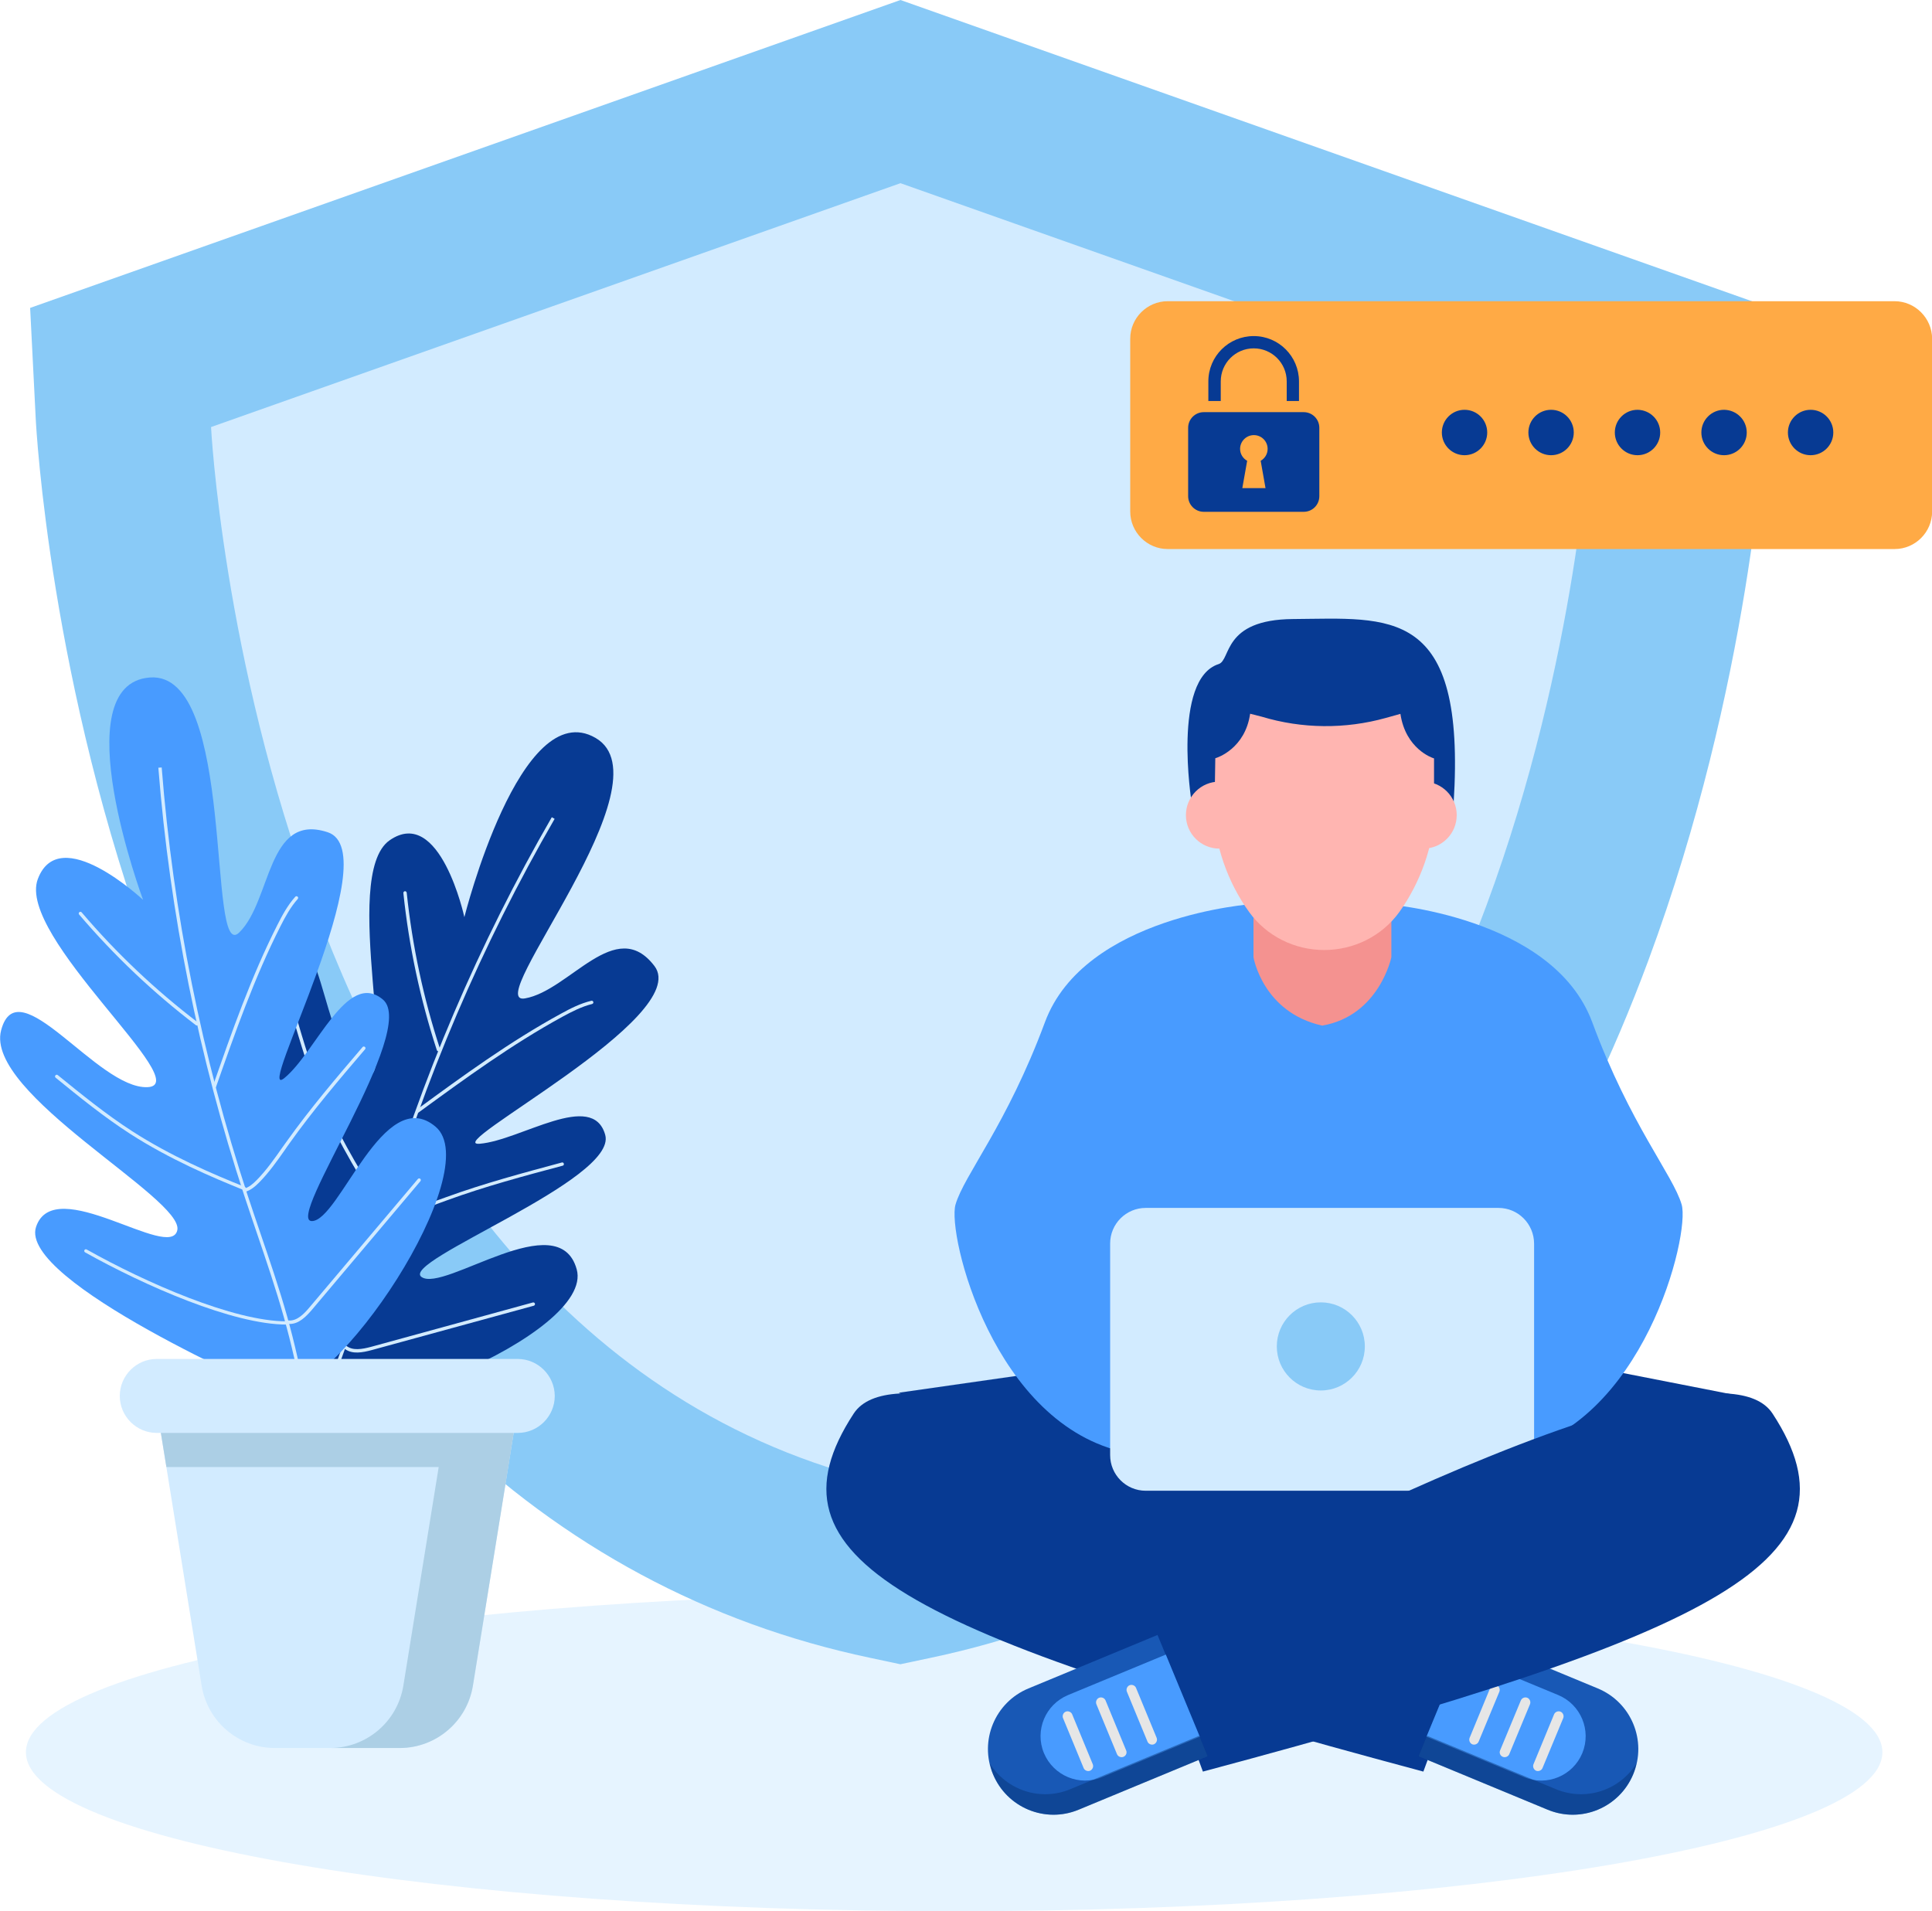 <svg width="186" height="184" viewBox="0 0 186 184" fill="none" xmlns="http://www.w3.org/2000/svg">
<g clip-path="url(#clip0_34_3982)">
<path opacity="0.56" d="M91.86 184.012C141.215 184.012 181.225 177.159 181.225 168.705C181.225 160.252 141.215 153.399 91.86 153.399C42.505 153.399 2.495 160.252 2.495 168.705C2.495 177.159 42.505 184.012 91.86 184.012Z" fill="#D2EBFF"/>
<path d="M83.754 159.612C52.418 153.005 28.531 129.8 14.683 92.484C4.835 65.91 3.486 41.319 3.438 40.279L2.901 29.645L86.691 0L170.481 29.645L169.944 40.279C169.896 41.307 168.547 65.91 158.687 92.484C144.839 129.788 120.964 153.005 89.616 159.612L86.679 160.234L83.754 159.612Z" fill="#89CAF7"/>
<path d="M153.064 41.116L86.691 17.637L20.318 41.116C20.318 41.116 24.818 130.099 86.691 143.135C148.576 130.099 153.064 41.116 153.064 41.116Z" fill="#D2EBFF"/>
<path d="M86.536 134.09L116.965 129.74H143.717L167.628 134.424L126.491 155.179L86.536 134.09Z" fill="#073A93"/>
<path d="M142.392 156.016C142.392 156.016 88.553 126.395 82.19 136.097C73.01 150.125 87.037 157.187 137.032 170.569L142.392 156.016Z" fill="#073A93"/>
<path d="M157.242 170.82C158.579 167.594 157.051 163.902 153.828 162.564L141.401 157.414L136.578 169.088L149.005 174.238C152.217 175.576 155.905 174.047 157.242 170.82Z" fill="#1858B5"/>
<path d="M140.601 159.302L150.008 163.197C152.193 164.105 153.231 166.602 152.336 168.789C151.429 170.976 148.922 172.015 146.737 171.107L137.33 167.212L140.601 159.302Z" fill="#489BFF"/>
<path opacity="0.45" d="M137.378 167.116L149.805 172.266C152.694 173.461 155.941 172.35 157.541 169.793C157.457 170.139 157.374 170.486 157.23 170.82C155.893 174.047 152.205 175.576 148.982 174.238L136.554 169.088L137.378 167.116Z" fill="#063272"/>
<path d="M141.485 167.319L143.466 162.516C143.562 162.277 143.848 162.157 144.087 162.253C144.326 162.349 144.445 162.635 144.35 162.874L142.356 167.678C142.261 167.917 141.974 168.036 141.735 167.941C141.509 167.833 141.389 167.558 141.485 167.319Z" fill="#E6E6E6"/>
<path d="M144.421 168.526L146.415 163.723C146.51 163.484 146.797 163.364 147.036 163.46C147.274 163.556 147.394 163.842 147.298 164.081L145.305 168.885C145.209 169.124 144.923 169.243 144.684 169.148C144.433 169.052 144.314 168.765 144.421 168.526Z" fill="#E6E6E6"/>
<path d="M147.632 169.864L149.614 165.061C149.71 164.822 149.996 164.703 150.235 164.798C150.474 164.894 150.593 165.181 150.498 165.419L148.504 170.223C148.408 170.462 148.122 170.581 147.883 170.486C147.656 170.378 147.537 170.103 147.632 169.864Z" fill="#E6E6E6"/>
<path d="M161.898 115.975C161.074 113.131 156.944 108.304 153.291 98.422C149.483 88.146 133.248 87.035 133.248 87.035L126.945 90.405L120.642 87.035C120.642 87.035 104.406 88.146 100.598 98.422C96.933 108.304 92.815 113.131 91.991 115.975C91.168 118.819 95.632 137.244 108.465 139.861H126.443H127.422H145.4C158.257 137.256 162.734 118.831 161.898 115.975Z" fill="#489BFF"/>
<path d="M133.952 87.107V92.161C133.952 92.161 132.782 97.801 127.291 98.745C121.561 97.467 120.677 92.161 120.677 92.161V87.107H133.952Z" fill="#F49290"/>
<path d="M114.709 77.177C114.709 77.177 112.834 65.372 117.323 63.938C118.541 63.544 117.657 59.648 124.486 59.601C133.809 59.541 141.162 58.274 139.945 77.345L114.709 77.177Z" fill="#073A93"/>
<path d="M120.618 78.48C120.618 76.7 119.173 75.254 117.395 75.254C115.616 75.254 114.171 76.7 114.171 78.48C114.171 80.26 115.616 81.706 117.395 81.706C119.173 81.706 120.618 80.26 120.618 78.48Z" fill="#FFB5B1"/>
<path d="M140.243 78.48C140.243 76.7 138.799 75.254 137.02 75.254C135.241 75.254 133.797 76.7 133.797 78.48C133.797 80.26 135.241 81.706 137.02 81.706C138.811 81.706 140.243 80.26 140.243 78.48Z" fill="#FFB5B1"/>
<path d="M138.047 73.019L138.035 73.007C138.035 73.007 138.035 73.007 138.023 73.007C137.891 72.971 135.325 72.111 134.823 68.73L133.415 69.124C129.511 70.211 125.357 70.175 121.477 69.004L120.355 68.718C119.866 72.099 117.168 72.959 117.024 72.995H117.001L116.917 78.229C116.917 81.276 118.194 84.968 120.26 87.812C121.931 90.13 124.641 91.468 127.482 91.468C130.335 91.468 133.045 90.13 134.716 87.812C136.769 84.968 138.059 81.264 138.059 78.229V73.019H138.047Z" fill="#FFB5B1"/>
<path d="M144.254 116.298H110.304C108.417 116.298 106.877 117.827 106.877 119.727V140.1C106.877 141.988 108.405 143.529 110.304 143.529H144.266C146.152 143.529 147.692 142 147.692 140.1V119.727C147.68 117.827 146.152 116.298 144.254 116.298Z" fill="#D2EBFF"/>
<path d="M127.159 133.875C129.5 133.875 131.397 131.975 131.397 129.633C131.397 127.29 129.5 125.391 127.159 125.391C124.819 125.391 122.922 127.29 122.922 129.633C122.922 131.975 124.819 133.875 127.159 133.875Z" fill="#89CAF7"/>
<path d="M110.447 156.016C110.447 156.016 164.285 126.395 170.648 136.097C179.828 150.125 165.802 157.187 115.807 170.569L110.447 156.016Z" fill="#073A93"/>
<path d="M95.596 170.82C94.259 167.594 95.787 163.902 99.01 162.564L111.438 157.414L116.26 169.088L103.833 174.238C100.622 175.576 96.933 174.047 95.596 170.82Z" fill="#1858B5"/>
<path d="M115.508 167.212L106.101 171.107C103.917 172.015 101.41 170.964 100.503 168.789C99.595 166.602 100.646 164.105 102.831 163.197L112.237 159.302L115.508 167.212Z" fill="#489BFF"/>
<path opacity="0.45" d="M115.46 167.116L103.033 172.266C100.145 173.461 96.897 172.35 95.298 169.793C95.381 170.139 95.465 170.486 95.608 170.82C96.945 174.047 100.634 175.576 103.857 174.238L116.284 169.088L115.46 167.116Z" fill="#063272"/>
<path d="M111.354 167.319L109.372 162.516C109.277 162.277 108.99 162.157 108.752 162.253C108.513 162.349 108.394 162.635 108.489 162.874L110.471 167.678C110.566 167.917 110.853 168.036 111.091 167.941C111.33 167.833 111.45 167.558 111.354 167.319Z" fill="#E6E6E6"/>
<path d="M108.417 168.526L106.436 163.723C106.34 163.484 106.054 163.364 105.815 163.46C105.576 163.556 105.457 163.842 105.552 164.081L107.534 168.885C107.629 169.124 107.916 169.243 108.155 169.148C108.405 169.052 108.525 168.765 108.417 168.526Z" fill="#E6E6E6"/>
<path d="M105.206 169.864L103.224 165.061C103.129 164.822 102.842 164.703 102.604 164.798C102.365 164.894 102.246 165.181 102.341 165.419L104.323 170.223C104.418 170.462 104.705 170.581 104.943 170.486C105.182 170.378 105.302 170.103 105.206 169.864Z" fill="#E6E6E6"/>
<path d="M28.292 134.472C28.292 134.472 14.027 111.674 18.444 108.376C22.861 105.078 27.182 118.497 29.45 116.334C31.706 114.183 21.583 95.017 26.358 90.895C31.145 86.772 30.787 100.765 34.846 103.369C38.905 105.974 32.65 84.299 37.508 80.906C42.367 77.524 44.706 88.302 44.706 88.302C44.706 88.302 50.09 66.842 57.337 71.048C64.583 75.254 46.222 96.869 50.532 96.128C54.842 95.388 59.27 88.099 63.007 93.01C66.743 97.921 42.259 110.443 46.187 110.12C50.114 109.798 57.062 104.923 58.268 109.272C59.473 113.61 38.403 121.448 40.588 122.953C42.773 124.459 53.791 115.94 55.522 122.213C57.265 128.462 32.661 138.451 28.292 134.472Z" fill="#073A93"/>
<path d="M26.561 143.374C29.223 138.929 31.444 134.114 33.163 129.047C34.07 126.383 34.834 123.635 35.586 120.97C35.92 119.763 36.267 118.544 36.613 117.338C40.54 103.859 46.103 90.847 53.123 78.683L53.397 78.838C46.378 90.978 40.839 103.955 36.911 117.421C36.565 118.628 36.219 119.835 35.885 121.054C35.133 123.718 34.368 126.478 33.461 129.143C31.73 134.233 29.51 139.072 26.836 143.541L26.561 143.374Z" fill="#D2EBFF"/>
<path d="M42.116 101.195C42.092 101.171 42.068 101.147 42.056 101.111C40.457 96.212 39.37 91.122 38.833 85.984C38.821 85.9 38.893 85.817 38.976 85.805C39.06 85.793 39.144 85.864 39.155 85.948C39.693 91.062 40.767 96.128 42.367 101.003C42.391 101.087 42.343 101.183 42.259 101.207C42.211 101.23 42.152 101.219 42.116 101.195Z" fill="#D2EBFF"/>
<path d="M40.11 107.109C40.098 107.097 40.087 107.085 40.075 107.074C40.027 107.002 40.039 106.906 40.11 106.846C44.527 103.608 49.099 100.275 54.006 97.598C54.901 97.108 55.868 96.606 56.931 96.355C57.014 96.332 57.109 96.391 57.121 96.475C57.145 96.558 57.086 96.642 57.002 96.666C55.987 96.917 55.044 97.407 54.161 97.885C49.279 100.549 44.718 103.883 40.301 107.109C40.242 107.145 40.17 107.145 40.11 107.109Z" fill="#D2EBFF"/>
<path d="M36.923 116.824C36.911 116.812 36.887 116.8 36.876 116.776C35.013 113.968 32.65 110.216 30.954 106.153C29.797 103.381 28.937 100.454 28.101 97.622C28.078 97.538 28.125 97.443 28.209 97.419C28.292 97.395 28.388 97.443 28.412 97.526C29.247 100.346 30.107 103.262 31.253 106.022C32.948 110.061 35.288 113.789 37.15 116.585C37.198 116.656 37.174 116.764 37.102 116.812C37.043 116.859 36.971 116.859 36.923 116.824Z" fill="#D2EBFF"/>
<path d="M36.876 116.967C36.816 116.931 36.792 116.848 36.816 116.776C36.852 116.692 36.935 116.645 37.019 116.68C37.472 116.848 37.974 116.776 38.463 116.692C39.764 116.441 41.042 115.963 42.271 115.509C42.498 115.426 42.725 115.342 42.964 115.259C46.605 113.932 50.413 112.917 54.09 111.925C54.173 111.901 54.269 111.949 54.281 112.044C54.304 112.128 54.257 112.224 54.161 112.235C50.484 113.215 46.688 114.231 43.059 115.557C42.832 115.641 42.605 115.725 42.367 115.808C41.125 116.274 39.836 116.752 38.511 117.003C38.01 117.099 37.425 117.17 36.899 116.979C36.899 116.991 36.887 116.979 36.876 116.967Z" fill="#D2EBFF"/>
<path d="M32.972 129.788C28.71 126.849 23.828 118.951 20.939 113.072C20.903 112.988 20.927 112.893 21.01 112.857C21.094 112.821 21.189 112.845 21.225 112.928C24.102 118.771 28.949 126.622 33.163 129.525C33.234 129.573 33.258 129.681 33.199 129.752C33.139 129.812 33.044 129.836 32.972 129.788Z" fill="#D2EBFF"/>
<path d="M33.246 129.908C33.211 129.884 33.175 129.848 33.139 129.824C33.067 129.764 33.055 129.669 33.115 129.597C33.175 129.525 33.282 129.525 33.342 129.573C33.951 130.063 34.846 129.908 35.741 129.669L51.296 125.403C51.38 125.379 51.475 125.427 51.499 125.51C51.523 125.594 51.475 125.69 51.392 125.714L35.813 129.979C34.894 130.23 33.951 130.397 33.246 129.908Z" fill="#D2EBFF"/>
<path d="M26.394 134.054C26.394 134.054 1.707 123.348 3.474 118.114C5.241 112.881 16.426 121.496 17.071 118.437C17.715 115.378 -1.504 105.317 0.107 99.199C1.719 93.081 9.359 104.839 14.182 104.672C19.005 104.516 1.552 90.178 3.641 84.634C5.73 79.077 13.776 86.641 13.776 86.641C13.776 86.641 6.052 65.874 14.421 65.229C22.789 64.583 19.888 92.842 23.028 89.784C26.167 86.725 25.678 78.193 31.551 80.129C37.425 82.065 24.317 106.285 27.373 103.799C30.429 101.302 33.401 93.332 36.863 96.236C40.325 99.139 27.373 117.565 30.023 117.565C32.673 117.565 36.935 104.277 41.925 108.471C46.903 112.642 32.267 134.854 26.394 134.054Z" fill="#489BFF"/>
<path d="M30.011 142.382C29.689 137.208 28.782 131.975 27.325 126.813C26.561 124.101 25.642 121.4 24.747 118.771C24.341 117.577 23.935 116.382 23.541 115.187C19.148 101.828 16.355 87.943 15.244 73.915L15.567 73.892C16.665 87.884 19.458 101.744 23.84 115.079C24.233 116.274 24.639 117.469 25.045 118.664C25.941 121.293 26.872 124.005 27.636 126.717C29.092 131.903 29.999 137.161 30.322 142.358L30.011 142.382Z" fill="#D2EBFF"/>
<path d="M18.945 98.733C18.909 98.733 18.873 98.721 18.85 98.697C14.743 95.567 10.971 91.982 7.616 88.051C7.557 87.979 7.569 87.884 7.64 87.824C7.712 87.764 7.807 87.776 7.867 87.848C11.198 91.767 14.97 95.328 19.053 98.446C19.124 98.506 19.136 98.602 19.088 98.673C19.041 98.721 18.993 98.733 18.945 98.733Z" fill="#D2EBFF"/>
<path d="M20.64 104.767C20.628 104.767 20.604 104.767 20.592 104.755C20.509 104.731 20.461 104.636 20.497 104.552C22.311 99.378 24.186 94.013 26.716 89.031C27.182 88.111 27.695 87.155 28.424 86.342C28.483 86.27 28.591 86.27 28.65 86.33C28.722 86.39 28.722 86.486 28.662 86.557C27.97 87.334 27.456 88.278 27.003 89.174C24.484 94.145 22.61 99.486 20.795 104.66C20.771 104.72 20.712 104.767 20.64 104.767Z" fill="#D2EBFF"/>
<path d="M23.517 114.589C23.493 114.589 23.481 114.589 23.457 114.577C20.33 113.323 16.259 111.566 12.546 109.176C10.016 107.551 7.652 105.628 5.36 103.764C5.288 103.704 5.276 103.608 5.336 103.537C5.396 103.465 5.491 103.453 5.563 103.513C7.843 105.365 10.207 107.288 12.726 108.913C16.414 111.291 20.461 113.036 23.577 114.279C23.66 114.314 23.696 114.41 23.66 114.494C23.636 114.553 23.577 114.589 23.517 114.589Z" fill="#D2EBFF"/>
<path d="M23.553 114.745C23.481 114.745 23.422 114.697 23.398 114.625C23.374 114.541 23.422 114.446 23.517 114.434C23.983 114.314 24.365 113.968 24.711 113.621C25.642 112.677 26.43 111.554 27.182 110.479C27.325 110.276 27.468 110.073 27.612 109.881C29.868 106.715 32.422 103.716 34.906 100.812C34.965 100.741 35.061 100.741 35.132 100.8C35.204 100.86 35.204 100.956 35.144 101.027C32.673 103.919 30.119 106.918 27.874 110.073C27.731 110.276 27.588 110.467 27.456 110.67C26.692 111.757 25.905 112.881 24.95 113.848C24.591 114.207 24.15 114.601 23.613 114.745C23.589 114.733 23.565 114.745 23.553 114.745Z" fill="#D2EBFF"/>
<path d="M27.6 127.53C22.419 127.53 13.908 123.778 8.189 120.576C8.118 120.528 8.082 120.432 8.13 120.36C8.177 120.277 8.273 120.253 8.345 120.301C14.027 123.491 22.479 127.219 27.6 127.219C27.683 127.219 27.755 127.291 27.755 127.374C27.755 127.458 27.683 127.53 27.6 127.53Z" fill="#D2EBFF"/>
<path d="M27.898 127.47C27.85 127.47 27.803 127.47 27.755 127.458C27.671 127.446 27.6 127.375 27.612 127.279C27.624 127.195 27.707 127.124 27.791 127.136C28.567 127.195 29.223 126.562 29.82 125.845L40.23 113.514C40.289 113.442 40.385 113.442 40.456 113.49C40.528 113.55 40.528 113.645 40.48 113.717L30.059 126.072C29.438 126.801 28.758 127.47 27.898 127.47Z" fill="#D2EBFF"/>
<path d="M15.471 137.865L19.411 162.289C19.972 165.754 22.956 168.299 26.466 168.299H38.475C41.985 168.299 44.969 165.754 45.53 162.289L49.469 137.865H15.471Z" fill="#D2EBFF"/>
<path d="M49.469 137.865H42.773H15.471L16.02 141.247H42.235L38.833 162.289C38.272 165.754 35.288 168.299 31.778 168.299H38.475C41.985 168.299 44.969 165.754 45.53 162.289L48.932 141.247L49.469 137.865Z" fill="#ACCFE5"/>
<path d="M49.84 130.84H15.089C13.131 130.84 11.532 132.441 11.532 134.4C11.532 136.36 13.131 137.961 15.089 137.961H49.852C51.809 137.961 53.409 136.36 53.409 134.4C53.397 132.441 51.797 130.84 49.84 130.84Z" fill="#D2EBFF"/>
<path d="M182.395 29H112.416C110.435 29 108.811 30.625 108.811 32.608V49.253C108.811 51.236 110.435 52.862 112.416 52.862H182.407C184.388 52.862 186.012 51.236 186.012 49.253V32.608C186 30.625 184.376 29 182.395 29Z" fill="#FFAA45"/>
<path d="M125.512 49.277H115.89C115.067 49.277 114.386 48.608 114.386 47.772V41.188C114.386 40.363 115.055 39.682 115.89 39.682H125.512C126.336 39.682 127.016 40.351 127.016 41.188V47.772C127.016 48.608 126.348 49.277 125.512 49.277Z" fill="#073A93"/>
<path d="M125.07 38.607H123.877V36.719C123.877 34.962 122.456 33.54 120.701 33.54C118.946 33.54 117.526 34.962 117.526 36.719V38.607H116.332V36.719C116.332 34.305 118.29 32.357 120.701 32.357C123.113 32.357 125.058 34.317 125.058 36.719V38.607H125.07Z" fill="#073A93"/>
<path d="M122.038 43.219C122.038 42.478 121.441 41.893 120.713 41.893C119.985 41.893 119.388 42.49 119.388 43.219C119.388 43.709 119.663 44.139 120.069 44.366L119.603 46.995H121.835L121.37 44.366C121.764 44.139 122.038 43.721 122.038 43.219Z" fill="#FFAA45"/>
<path d="M140.995 43.828C142.202 43.828 143.18 42.849 143.18 41.642C143.18 40.434 142.202 39.455 140.995 39.455C139.789 39.455 138.811 40.434 138.811 41.642C138.811 42.849 139.789 43.828 140.995 43.828Z" fill="#073A93"/>
<path d="M149.328 43.828C150.534 43.828 151.512 42.849 151.512 41.642C151.512 40.434 150.534 39.455 149.328 39.455C148.121 39.455 147.143 40.434 147.143 41.642C147.143 42.849 148.121 43.828 149.328 43.828Z" fill="#073A93"/>
<path d="M159.833 41.642C159.833 42.849 158.854 43.828 157.648 43.828C156.443 43.828 155.464 42.849 155.464 41.642C155.464 40.435 156.443 39.455 157.648 39.455C158.854 39.467 159.833 40.435 159.833 41.642Z" fill="#073A93"/>
<path d="M168.165 41.642C168.165 42.849 167.186 43.828 165.98 43.828C164.775 43.828 163.796 42.849 163.796 41.642C163.796 40.435 164.775 39.455 165.98 39.455C167.186 39.467 168.165 40.435 168.165 41.642Z" fill="#073A93"/>
<path d="M176.498 41.642C176.498 42.849 175.519 43.828 174.313 43.828C173.107 43.828 172.128 42.849 172.128 41.642C172.128 40.435 173.107 39.455 174.313 39.455C175.519 39.455 176.498 40.435 176.498 41.642Z" fill="#073A93"/>
</g>
<defs>
<clipPath id="clip0_34_3982">
<rect width="186" height="184" fill="white"/>
</clipPath>
</defs>
</svg>
